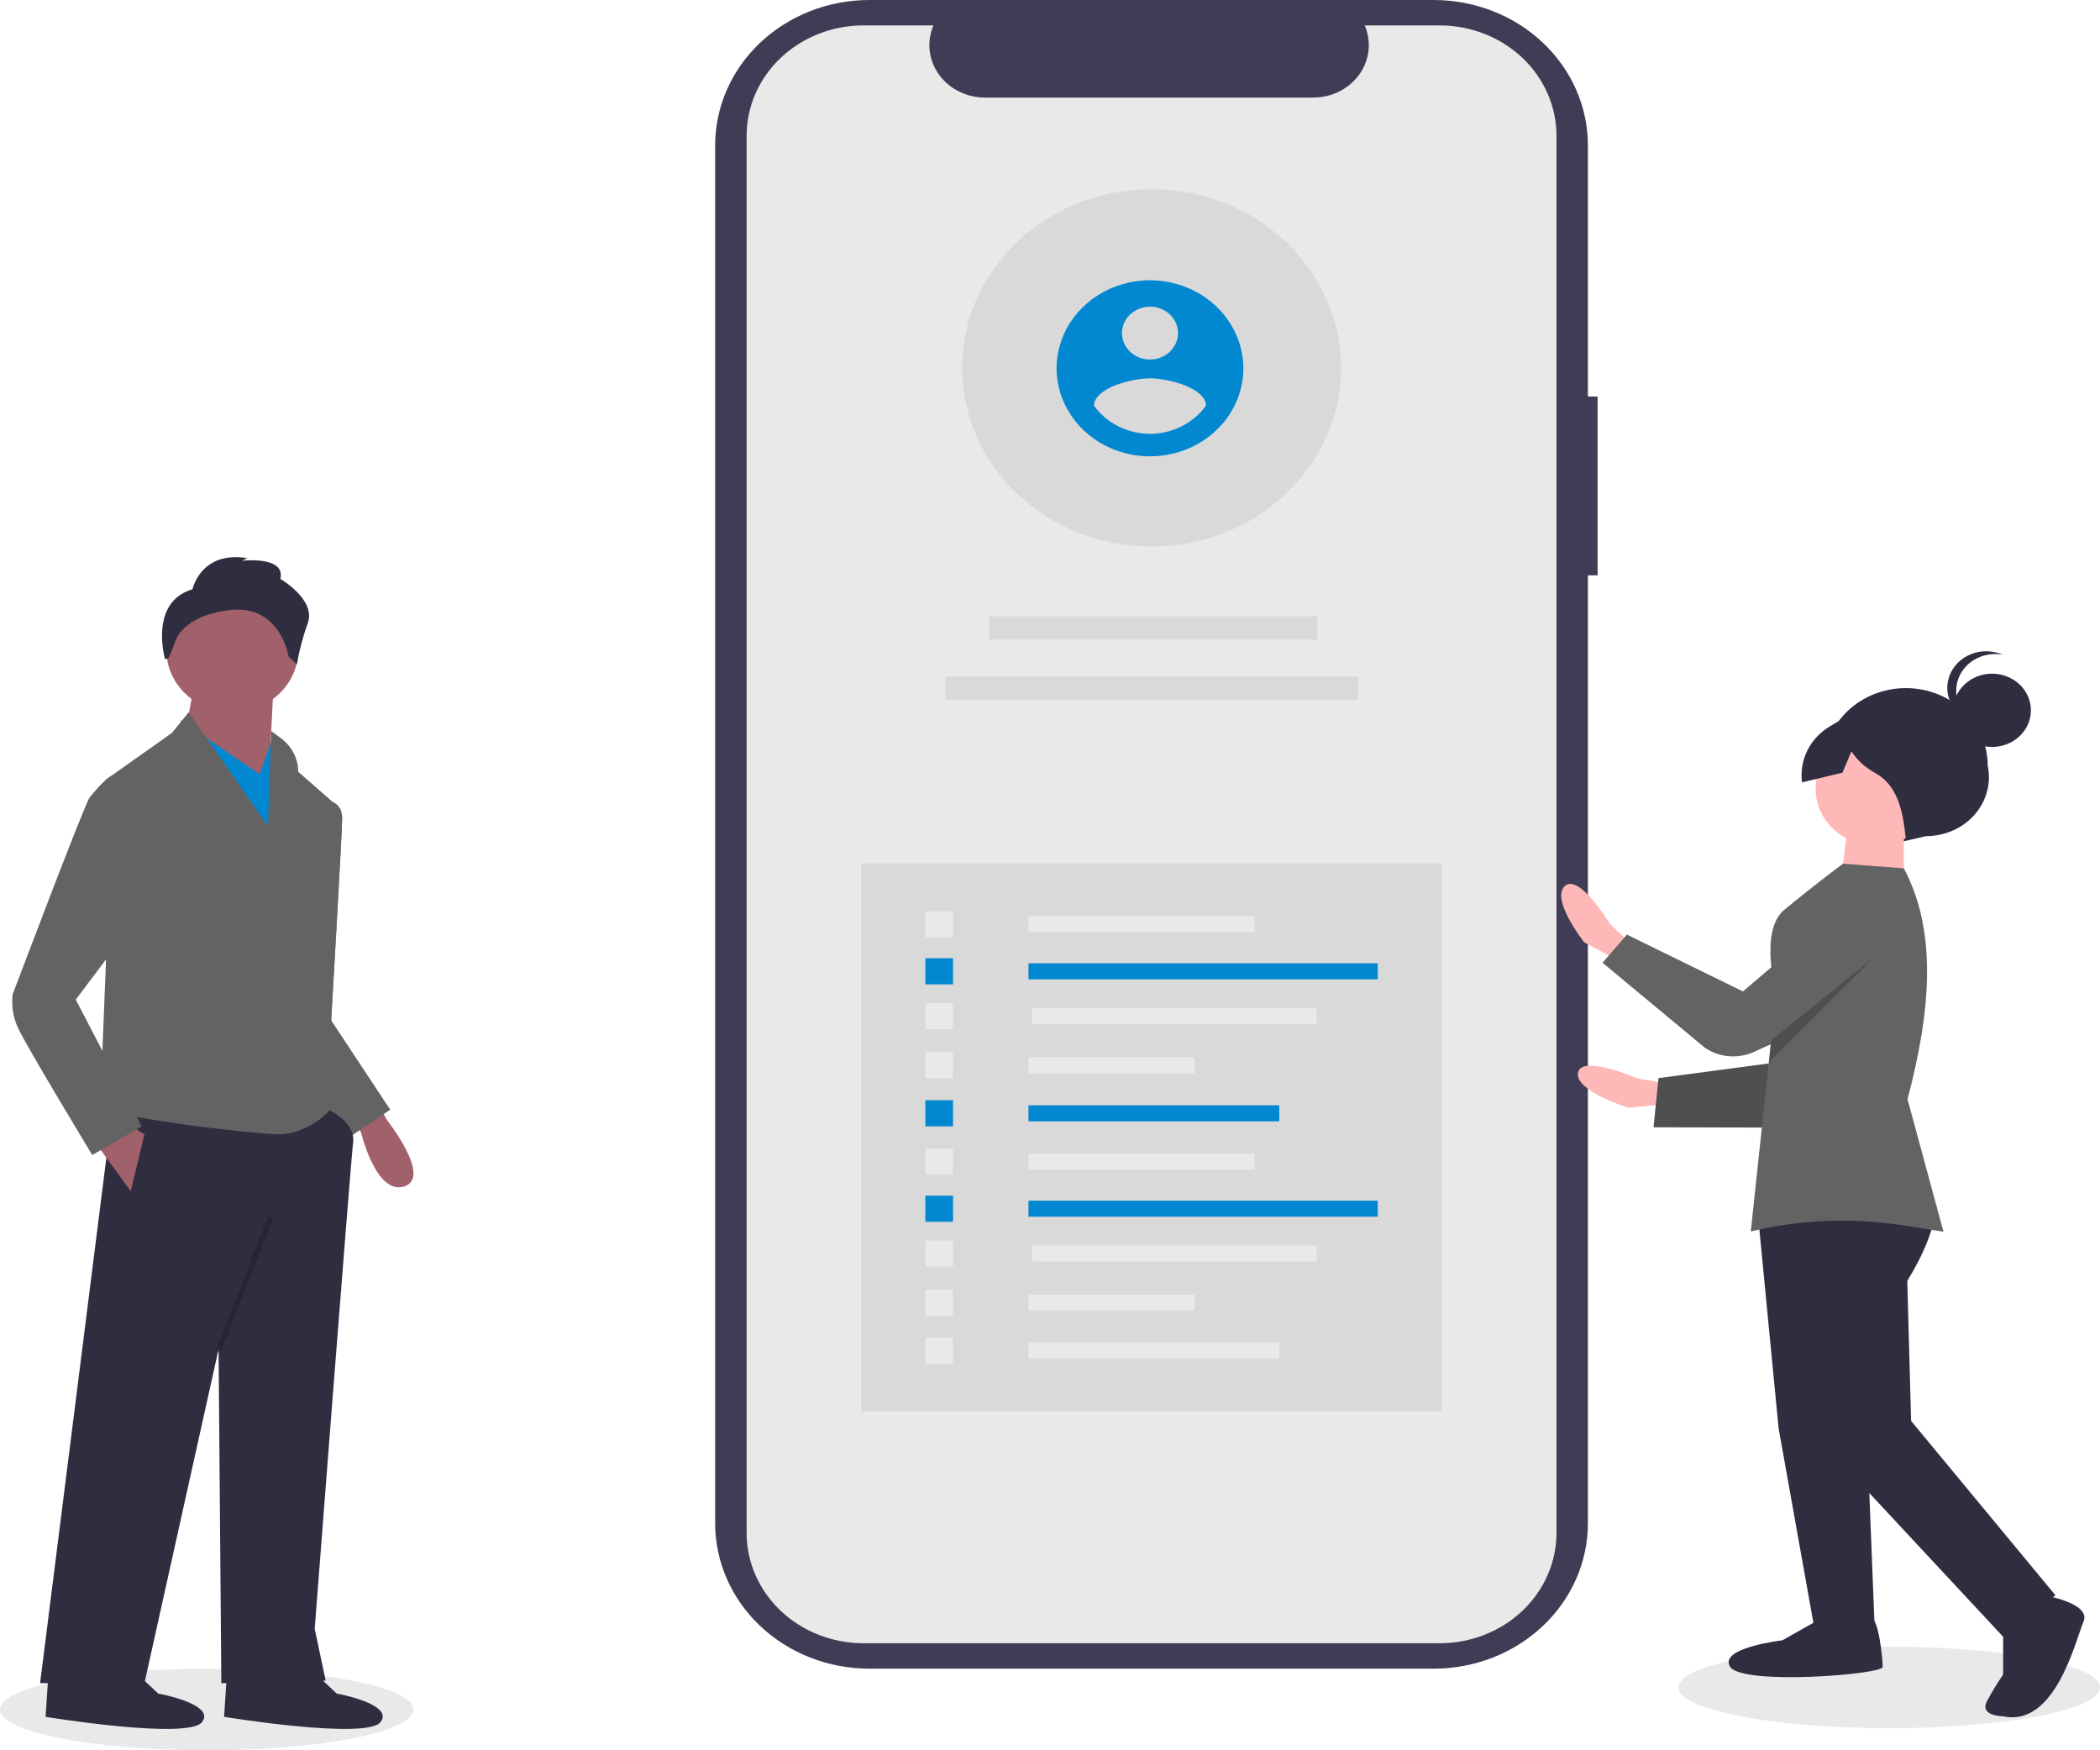 <svg width="300" height="250" viewBox="0 0 300 250" fill="none" xmlns="http://www.w3.org/2000/svg">
<g clip-path="url(#clip0)">
<path d="M29.532 250C45.843 250 59.065 247.394 59.065 244.18C59.065 240.966 45.843 238.361 29.532 238.361C13.222 238.361 0 240.966 0 244.18C0 247.394 13.222 250 29.532 250Z" fill="#E9E9E9"/>
<path d="M54.081 157.668L55.236 159.919C55.236 159.919 61.795 168.17 57.743 169.463C53.692 170.755 51.542 161.637 51.542 161.637L50.471 160.361L54.081 157.668Z" fill="#A0616A"/>
<path d="M46.526 115.046L47.604 114.616C47.604 114.616 48.88 115.046 48.88 116.895C48.88 118.744 47.311 145.742 47.311 145.742L50.449 160.535L46.134 161.274L39.465 147.591L46.526 115.046Z" fill="#636363"/>
<path d="M46.526 115.046L47.604 114.616C47.604 114.616 48.88 115.046 48.88 116.895C48.88 118.744 47.311 145.742 47.311 145.742L55.745 158.501L50.253 162.199L39.465 147.591L46.526 115.046Z" fill="#636363"/>
<path d="M45.742 157.946C45.742 157.946 50.842 159.795 50.449 163.124C50.057 166.452 44.957 232.652 44.957 232.652L46.526 240.048L31.619 240.418L31.226 192.71L20.634 240.418H5.726L16.319 156.467L45.742 157.946Z" fill="#2F2E41"/>
<path d="M44.565 238.569L48.096 241.897C48.096 241.897 56.334 243.377 54.372 245.965C52.411 248.554 32.011 245.226 32.011 245.226L32.403 239.308L44.565 238.569Z" fill="#2F2E41"/>
<path d="M19.065 238.569L22.595 241.897C22.595 241.897 30.834 243.377 28.872 245.965C26.911 248.554 6.511 245.226 6.511 245.226L6.903 239.308L19.065 238.569Z" fill="#2F2E41"/>
<path d="M33.188 101.732C38.388 101.732 42.603 97.758 42.603 92.856C42.603 87.954 38.388 83.98 33.188 83.98C27.988 83.98 23.772 87.954 23.772 92.856C23.772 97.758 27.988 101.732 33.188 101.732Z" fill="#A0616A"/>
<path d="M39.073 98.034L38.288 113.196L26.126 106.54L27.695 98.034H39.073Z" fill="#A0616A"/>
<path d="M25.734 102.841L37.111 110.608L39.073 105.06L42.603 113.936L40.642 129.839L25.734 102.841Z" fill="#0288D1"/>
<path d="M26.953 101.745L38.288 118.004L38.742 104.411L40.138 105.448C40.907 106.019 41.528 106.746 41.954 107.576C42.381 108.406 42.603 109.316 42.603 110.238L48.096 115.046L46.134 133.537L45.742 155.357C45.742 155.357 48.096 157.206 47.311 158.316C46.526 159.425 43.388 162.014 39.857 162.014C36.326 162.014 14.357 159.425 14.357 157.946C14.357 156.467 15.142 137.235 15.142 137.235V111.347L24.557 104.69L26.953 101.745Z" fill="#636363"/>
<path d="M13.572 163.124L18.672 170.15L20.634 162.014L18.28 160.535L13.572 163.124Z" fill="#A0616A"/>
<path opacity="0.2" d="M38.312 173.72L30.77 192.978L31.506 193.235L39.048 173.977L38.312 173.72Z" fill="black"/>
<path d="M27.499 84.165C27.499 84.165 28.676 78.618 35.346 79.727L34.561 80.097C34.561 80.097 40.838 79.357 40.053 82.686C40.053 82.686 45.153 85.644 43.976 88.973C43.284 90.902 42.759 92.881 42.407 94.89L41.23 93.781C41.23 93.781 40.053 86.384 32.992 87.124C27.695 87.678 25.538 90.036 24.986 91.735C24.732 92.534 24.408 93.311 24.017 94.059L23.576 94.15C23.576 94.15 21.222 86.014 27.499 84.165Z" fill="#2F2E41"/>
<path d="M19.457 110.978L15.886 110.821L15.142 111.347C14.287 112.152 13.501 113.018 12.788 113.936C12.003 115.046 1.803 142.043 1.803 142.043C1.614 143.683 1.884 145.341 2.588 146.851C3.765 149.44 13.18 164.973 13.18 164.973L20.242 160.905L10.826 142.783L17.495 133.907L19.457 110.978Z" fill="#636363"/>
<path d="M228.233 56.639H226.843V20.764C226.843 18.037 226.274 15.337 225.167 12.818C224.06 10.299 222.437 8.01 220.392 6.082C218.347 4.153 215.919 2.624 213.246 1.581C210.574 0.537 207.71 -9.7379e-06 204.817 -1.90725e-06H124.19C121.298 -1.01985e-05 118.434 0.537 115.761 1.581C113.089 2.624 110.661 4.153 108.616 6.082C106.57 8.01 104.948 10.299 103.841 12.818C102.734 15.337 102.164 18.037 102.164 20.764V217.58C102.164 220.306 102.734 223.006 103.841 225.526C104.948 228.045 106.57 230.334 108.616 232.262C110.661 234.19 113.089 235.719 115.761 236.763C118.434 237.806 121.298 238.344 124.19 238.344H204.817C207.71 238.344 210.574 237.806 213.246 236.763C215.919 235.719 218.347 234.19 220.392 232.262C222.437 230.334 224.06 228.045 225.167 225.526C226.274 223.006 226.843 220.306 226.843 217.58V82.176H228.233V56.639Z" fill="#3F3D56"/>
<path d="M222.353 19.373V218.97C222.352 223.146 220.592 227.15 217.46 230.103C214.328 233.056 210.08 234.715 205.65 234.716H123.37C118.939 234.716 114.69 233.058 111.556 230.105C108.423 227.152 106.662 223.147 106.661 218.97V19.373C106.662 15.197 108.423 11.191 111.556 8.238C114.69 5.286 118.939 3.627 123.37 3.628H133.351C132.861 4.764 132.675 5.996 132.808 7.216C132.941 8.436 133.391 9.607 134.116 10.625C134.842 11.643 135.822 12.477 136.97 13.055C138.118 13.632 139.398 13.935 140.7 13.937H187.61C188.912 13.935 190.192 13.632 191.34 13.055C192.488 12.477 193.468 11.643 194.194 10.625C194.919 9.607 195.369 8.436 195.502 7.216C195.635 5.996 195.449 4.764 194.959 3.628H205.65C210.08 3.628 214.328 5.288 217.46 8.24C220.592 11.193 222.352 15.197 222.353 19.373Z" fill="#E9E9E9"/>
<path d="M206.011 123.315H123.002V201.568H206.011V123.315Z" fill="#D9D9D9"/>
<path d="M188.153 88.032H141.33V91.35H188.153V88.032Z" fill="#D9D9D9"/>
<path d="M193.991 96.653H135.066V99.97H193.991V96.653Z" fill="#D9D9D9"/>
<path d="M179.234 130.869H146.922V133.159H179.234V130.869Z" fill="#E9E9E9"/>
<path d="M196.819 137.591H146.922V139.88H196.819V137.591Z" fill="#0288D1"/>
<path d="M188.106 143.992H147.441V146.281H188.106V143.992Z" fill="#E9E9E9"/>
<path d="M170.661 151.015H146.922V153.305H170.661V151.015Z" fill="#E9E9E9"/>
<path d="M182.751 157.875H146.922V160.165H182.751V157.875Z" fill="#0288D1"/>
<path d="M136.151 130.149H132.195V133.879H136.151V130.149Z" fill="#E9E9E9"/>
<path d="M136.151 136.87H132.195V140.6H136.151V136.87Z" fill="#0288D1"/>
<path d="M136.151 143.271H132.195V147.001H136.151V143.271Z" fill="#E9E9E9"/>
<path d="M136.151 150.295H132.195V154.025H136.151V150.295Z" fill="#E9E9E9"/>
<path d="M136.151 157.155H132.195V160.885H136.151V157.155Z" fill="#0288D1"/>
<path d="M179.234 164.779H146.922V167.068H179.234V164.779Z" fill="#E9E9E9"/>
<path d="M196.819 171.5H146.922V173.79H196.819V171.5Z" fill="#0288D1"/>
<path d="M188.106 177.901H147.441V180.191H188.106V177.901Z" fill="#E9E9E9"/>
<path d="M170.661 184.924H146.922V187.214H170.661V184.924Z" fill="#E9E9E9"/>
<path d="M182.751 191.785H146.922V194.074H182.751V191.785Z" fill="#E9E9E9"/>
<path d="M136.151 164.059H132.195V167.788H136.151V164.059Z" fill="#E9E9E9"/>
<path d="M136.151 170.78H132.195V174.51H136.151V170.78Z" fill="#0288D1"/>
<path d="M136.151 177.181H132.195V180.911H136.151V177.181Z" fill="#E9E9E9"/>
<path d="M136.151 184.204H132.195V187.934H136.151V184.204Z" fill="#E9E9E9"/>
<path d="M136.151 191.065H132.195V194.795H136.151V191.065Z" fill="#E9E9E9"/>
<path d="M164.507 78.055C179.454 78.055 191.57 66.632 191.57 52.542C191.57 38.452 179.454 27.029 164.507 27.029C149.56 27.029 137.443 38.452 137.443 52.542C137.443 66.632 149.56 78.055 164.507 78.055Z" fill="#D9D9D9"/>
<path d="M164.283 40.031C161.645 40.031 159.065 40.768 156.871 42.15C154.677 43.532 152.967 45.496 151.957 47.794C150.948 50.093 150.684 52.621 151.198 55.061C151.713 57.501 152.984 59.742 154.85 61.501C156.715 63.26 159.093 64.457 161.681 64.943C164.268 65.428 166.951 65.179 169.389 64.227C171.827 63.275 173.91 61.663 175.376 59.595C176.842 57.526 177.625 55.095 177.625 52.607C177.614 49.275 176.205 46.081 173.706 43.725C171.206 41.368 167.818 40.04 164.283 40.031ZM164.283 43.804C165.075 43.804 165.849 44.025 166.507 44.44C167.165 44.854 167.678 45.443 167.981 46.133C168.284 46.822 168.363 47.581 168.209 48.313C168.054 49.045 167.673 49.717 167.113 50.245C166.554 50.772 165.84 51.132 165.064 51.277C164.288 51.423 163.483 51.348 162.752 51.062C162.02 50.777 161.395 50.293 160.955 49.673C160.516 49.052 160.281 48.323 160.281 47.577C160.284 46.577 160.707 45.619 161.457 44.912C162.207 44.206 163.223 43.807 164.283 43.804V43.804ZM164.283 61.968C162.702 61.961 161.147 61.59 159.752 60.889C158.357 60.187 157.165 59.175 156.278 57.94C156.343 55.425 161.615 54.04 164.283 54.04C166.952 54.04 172.224 55.425 172.288 57.94C171.401 59.174 170.208 60.185 168.814 60.887C167.419 61.589 165.864 61.959 164.283 61.968Z" fill="#0288D1"/>
<path d="M269.883 246.843C286.516 246.843 300 244.238 300 241.023C300 237.809 286.516 235.204 269.883 235.204C253.249 235.204 239.765 237.809 239.765 241.023C239.765 244.238 253.249 246.843 269.883 246.843Z" fill="#E9E9E9"/>
<path d="M237.962 154.712L234.007 154.066C234.007 154.066 225.923 150.549 225.433 153.212C224.942 155.876 232.657 158.235 232.657 158.235L240.96 157.397L237.962 154.712Z" fill="#FFB8B8"/>
<path d="M260.968 127.746L255.427 151.532L236.93 153.995L236.221 161.012L260.074 161.072L272.004 140.525L260.968 127.746Z" fill="#636363"/>
<path opacity="0.2" d="M260.968 127.746L255.427 151.532L236.93 153.995L236.221 161.012L260.074 161.072L272.004 140.525L260.968 127.746Z" fill="black"/>
<path d="M232.812 134.644L229.989 131.953C229.989 131.953 225.572 124.666 223.533 126.567C221.494 128.467 226.324 134.61 226.324 134.61L233.6 138.471L232.812 134.644Z" fill="#FFB8B8"/>
<path d="M271.698 120.225L275.173 119.426C276.5 119.428 277.809 119.151 279.008 118.617C280.207 118.083 281.265 117.304 282.105 116.337C282.946 115.37 283.547 114.239 283.867 113.026C284.187 111.813 284.216 110.548 283.954 109.322C283.958 106.399 282.73 103.593 280.539 101.523C278.349 99.453 275.376 98.288 272.275 98.285H272.275C269.174 98.281 266.198 99.439 264.002 101.504C261.806 103.568 260.571 106.371 260.567 109.295C260.117 110.769 260.086 112.329 260.477 113.818C260.868 115.308 261.667 116.674 262.795 117.781C263.922 118.888 265.337 119.696 266.9 120.125C268.463 120.554 270.117 120.588 271.698 120.225Z" fill="#2F2E41"/>
<path d="M251.26 174.818L254.088 204.016L259.212 232.676L267.814 232.687L266.705 204.572L262.162 170.506L251.26 174.818Z" fill="#2F2E41"/>
<path d="M260.361 231.056L254.621 234.293C254.621 234.293 245.444 235.363 247.161 238.068C248.878 240.774 268.953 239.176 268.954 238.094C268.955 237.013 268.39 231.065 267.243 231.064L260.361 231.056Z" fill="#2F2E41"/>
<path d="M276.653 172.296C276.653 172.296 276.492 176.47 272.468 182.953L273.015 202.957L293.628 227.851L286.165 233.79L260.967 206.728L254.701 174.282L262.741 166.722L276.653 172.296Z" fill="#2F2E41"/>
<path d="M291.908 227.849C291.908 227.849 298.788 228.939 297.638 231.641C296.487 234.342 293.603 246.774 286.15 245.143C286.15 245.143 282.709 245.139 283.859 242.978C284.55 241.678 285.317 240.415 286.158 239.196L286.167 232.168L291.908 227.849Z" fill="#2F2E41"/>
<path d="M267.974 120.774C272.725 120.774 276.577 117.143 276.577 112.664C276.577 108.186 272.725 104.555 267.974 104.555C263.223 104.555 259.372 108.186 259.372 112.664C259.372 117.143 263.223 120.774 267.974 120.774Z" fill="#FFB8B8"/>
<path d="M271.981 118.075L271.969 127.266L262.793 127.256L263.952 118.066L271.981 118.075Z" fill="#FFB8B8"/>
<path d="M277.638 175.93L271.945 175.032C264.683 173.881 257.245 174.176 250.111 175.898L252.686 151.735L253.021 148.585L253.739 141.84C253.739 141.84 251.257 132.951 254.9 129.949C259.346 126.283 263.283 123.365 263.283 123.365L271.975 124.021C276.834 133.155 275.781 144.635 272.503 157.003L277.638 175.93Z" fill="#636363"/>
<path d="M268.149 125.274L248.992 141.611L232.413 133.495L228.933 137.511L243.577 149.675C244.583 150.355 245.765 150.766 246.999 150.866C248.232 150.966 249.472 150.75 250.586 150.242L269.268 141.719L268.149 125.274Z" fill="#636363"/>
<path d="M284.58 106.69C287.645 106.69 290.13 104.347 290.13 101.457C290.13 98.568 287.645 96.225 284.58 96.225C281.515 96.225 279.03 98.568 279.03 101.457C279.03 104.347 281.515 106.69 284.58 106.69Z" fill="#2F2E41"/>
<path d="M279.459 98.645C279.46 97.871 279.642 97.107 279.994 96.407C280.346 95.708 280.858 95.091 281.494 94.601C282.129 94.111 282.872 93.76 283.669 93.573C284.466 93.387 285.296 93.369 286.101 93.522C285.391 93.206 284.618 93.035 283.833 93.022C283.047 93.008 282.268 93.152 281.546 93.444C280.824 93.735 280.176 94.168 279.645 94.713C279.114 95.259 278.711 95.904 278.464 96.607C278.218 97.31 278.132 98.055 278.213 98.791C278.294 99.528 278.541 100.239 278.935 100.879C279.33 101.52 279.865 102.073 280.504 102.504C281.143 102.935 281.871 103.233 282.641 103.378C281.689 102.955 280.884 102.286 280.32 101.447C279.757 100.609 279.458 99.637 279.459 98.645Z" fill="#2F2E41"/>
<path d="M274.698 101.612L267.215 100.313L261.461 103.713C260.046 104.549 258.915 105.75 258.202 107.173C257.49 108.597 257.225 110.183 257.44 111.744L263.203 110.367L264.493 107.316C265.322 108.593 266.479 109.651 267.857 110.395C271.123 112.162 271.88 115.918 272.266 119.968L278.579 116.732L282.601 110.789L274.698 101.612Z" fill="#2F2E41"/>
<path opacity="0.2" d="M267.629 136.81L252.686 151.734L253.021 148.585L267.629 136.81Z" fill="black"/>
</g>
<defs>
<clipPath id="clip0">
<rect width="300" height="250" fill="white"/>
</clipPath>
</defs>
</svg>
